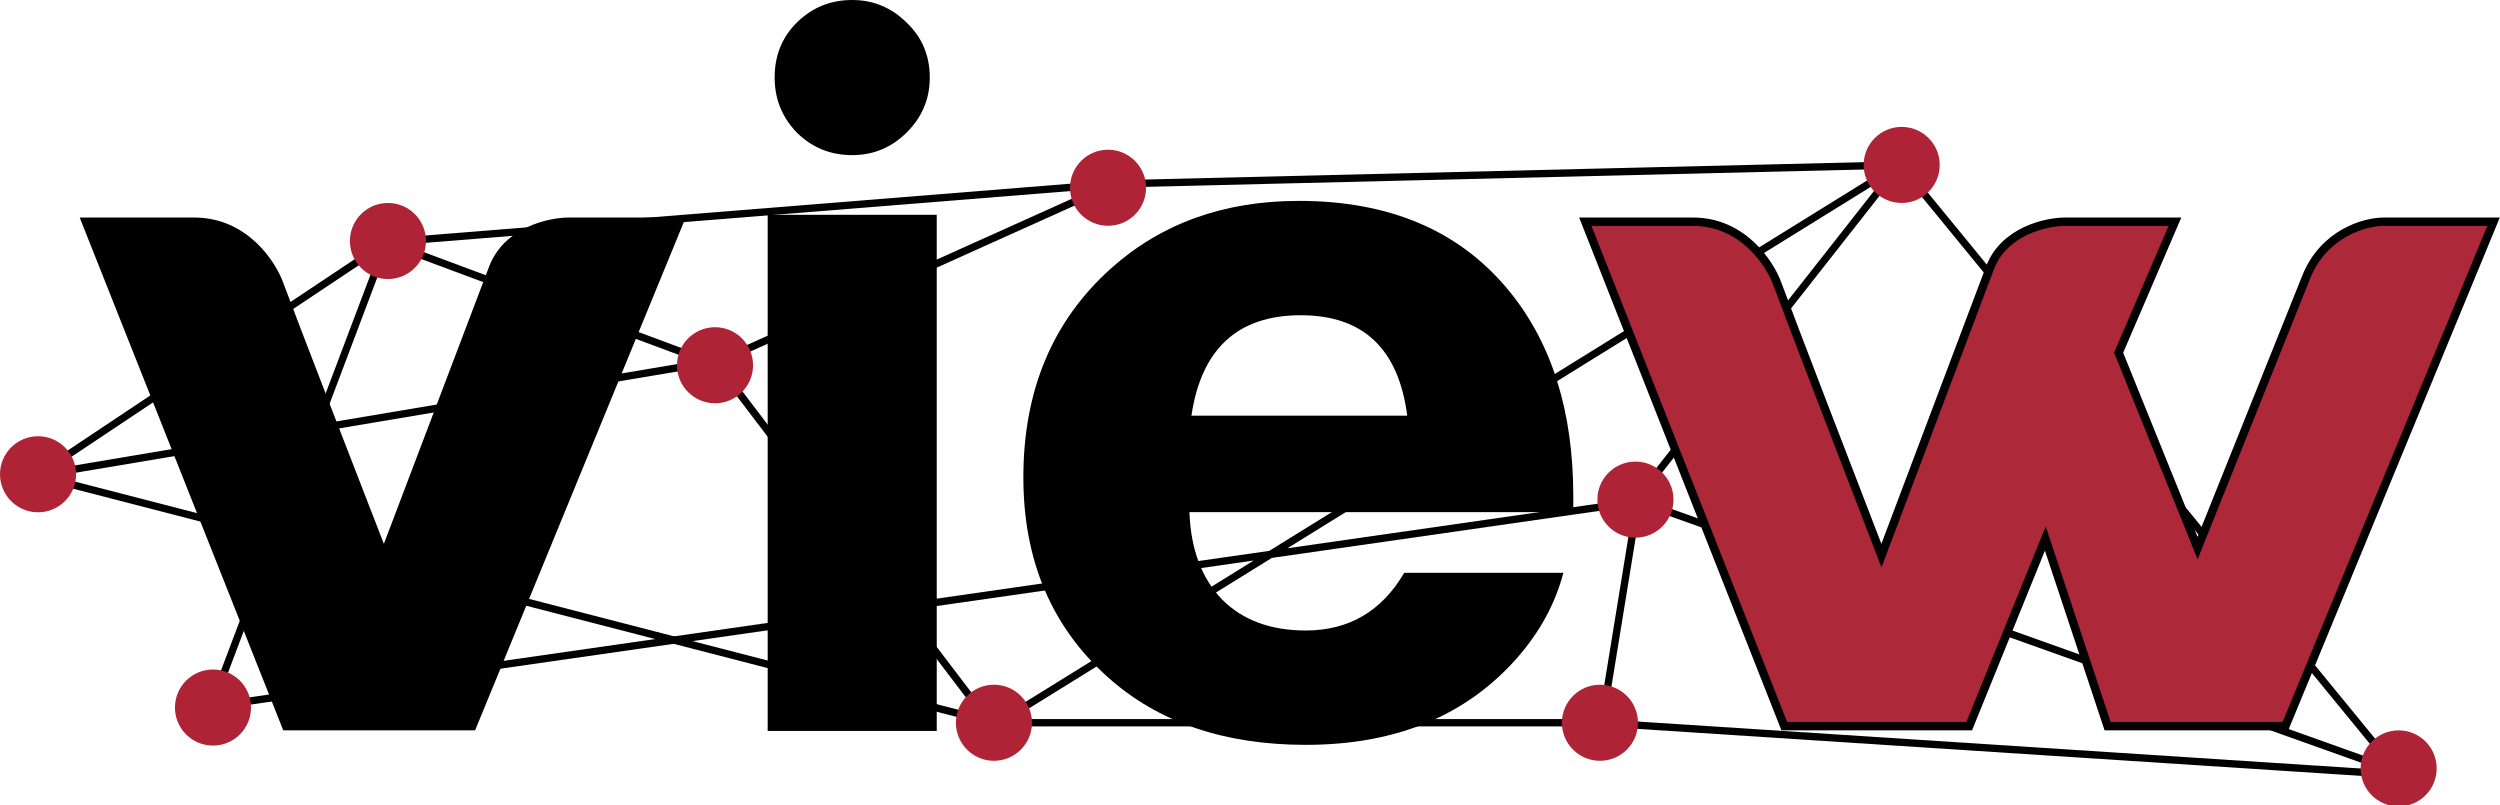 <svg width="596" height="192" viewBox="0 0 596 192" fill="none" xmlns="http://www.w3.org/2000/svg">
<g clip-path="url(#clip0_20_1629)">
<path d="M92.183 57.757L8.766 113.368L236.956 172.305H381.427L572.139 184.697L453.057 39.32L265.367 43.854L92.183 57.757Z" stroke="#010101" stroke-width="1.75"/>
<path d="M50.172 168.979L92.183 57.755L170.161 86.77L264.157 44.457" stroke="#010101" stroke-width="1.75"/>
<path d="M50.777 168.376L389.587 119.715L452.755 39.32L236.654 173.212L170.464 86.167L8.766 113.368" stroke="#010101" stroke-width="1.75"/>
<path d="M571.837 184.091L390.494 119.412L381.729 173.211" stroke="#010101" stroke-width="1.75"/>
<path d="M9.067 122.132C14.075 122.132 18.134 118.073 18.134 113.065C18.134 108.058 14.075 103.998 9.067 103.998C4.06 103.998 0 108.058 0 113.065C0 118.073 4.06 122.132 9.067 122.132Z" fill="#AE2335"/>
<path d="M92.485 66.521C97.493 66.521 101.552 62.462 101.552 57.454C101.552 52.446 97.493 48.387 92.485 48.387C87.478 48.387 83.418 52.446 83.418 57.454C83.418 62.462 87.478 66.521 92.485 66.521Z" fill="#AE2335"/>
<path d="M50.776 177.746C55.784 177.746 59.843 173.686 59.843 168.678C59.843 163.671 55.784 159.611 50.776 159.611C45.769 159.611 41.709 163.671 41.709 168.678C41.709 173.686 45.769 177.746 50.776 177.746Z" fill="#AE2335"/>
<path d="M170.464 96.14C175.471 96.14 179.531 92.081 179.531 87.073C179.531 82.065 175.471 78.006 170.464 78.006C165.456 78.006 161.396 82.065 161.396 87.073C161.396 92.081 165.456 96.14 170.464 96.14Z" fill="#AE2335"/>
<path d="M236.956 181.373C241.963 181.373 246.023 177.313 246.023 172.305C246.023 167.298 241.963 163.238 236.956 163.238C231.948 163.238 227.889 167.298 227.889 172.305C227.889 177.313 231.948 181.373 236.956 181.373Z" fill="#AE2335"/>
<path d="M264.157 53.828C269.165 53.828 273.224 49.768 273.224 44.761C273.224 39.753 269.165 35.693 264.157 35.693C259.149 35.693 255.09 39.753 255.09 44.761C255.09 49.768 259.149 53.828 264.157 53.828Z" fill="#AE2335"/>
<path d="M453.358 48.386C458.366 48.386 462.425 44.327 462.425 39.319C462.425 34.312 458.366 30.252 453.358 30.252C448.351 30.252 444.291 34.312 444.291 39.319C444.291 44.327 448.351 48.386 453.358 48.386Z" fill="#AE2335"/>
<path d="M389.887 128.177C394.895 128.177 398.955 124.118 398.955 119.11C398.955 114.102 394.895 110.043 389.887 110.043C384.88 110.043 380.82 114.102 380.82 119.11C380.82 124.118 384.88 128.177 389.887 128.177Z" fill="#AE2335"/>
<path d="M381.427 181.373C386.434 181.373 390.494 177.313 390.494 172.305C390.494 167.298 386.434 163.238 381.427 163.238C376.419 163.238 372.359 167.298 372.359 172.305C372.359 177.313 376.419 181.373 381.427 181.373Z" fill="#AE2335"/>
<path d="M571.837 192.253C576.844 192.253 580.904 188.194 580.904 183.186C580.904 178.179 576.844 174.119 571.837 174.119C566.829 174.119 562.77 178.179 562.77 183.186C562.77 188.194 566.829 192.253 571.837 192.253Z" fill="#AE2335"/>
<path d="M223.318 51.209V174.253H183.014V51.209H223.318ZM203.166 0C208.224 0 212.57 1.818 216.205 5.453C219.84 8.93 221.658 13.276 221.658 18.492C221.658 23.55 219.84 27.896 216.205 31.532C212.57 35.167 208.224 36.984 203.166 36.984C197.95 36.984 193.525 35.167 189.889 31.532C186.412 27.896 184.674 23.55 184.674 18.492C184.674 13.276 186.412 8.93 189.889 5.453C193.525 1.818 197.95 0 203.166 0Z" fill="black"/>
<path d="M372.703 136.558C370.806 143.829 367.171 150.546 361.797 156.71C349.627 170.619 332.795 177.573 311.3 177.573C291.859 177.573 276.133 172.199 264.121 161.452C250.687 149.44 243.969 133.555 243.969 113.799C243.969 93.094 250.924 76.498 264.832 64.012C276.844 53.264 291.78 47.891 309.64 47.891C331.293 47.891 347.968 55.003 359.664 69.228C369.937 81.714 375.074 98.073 375.074 118.303C375.074 119.726 375.074 120.99 375.074 122.097H283.561C283.878 130.948 286.485 137.902 291.385 142.959C296.285 147.859 302.923 150.309 311.3 150.309C321.573 150.309 329.397 145.725 334.771 136.558H372.703ZM335.482 99.1C333.427 83.136 324.971 75.155 310.114 75.155C295.099 75.155 286.406 83.136 284.036 99.1H335.482Z" fill="black"/>
<path d="M518.502 52.861L505.246 83.694L505.081 84.077L505.237 84.464L522.974 128.36L523.904 130.664L524.829 128.358L549.77 66.125L549.77 66.123C554.005 55.509 563.886 52.861 568.241 52.861H594.459L544.848 173.106H502.452L488.458 130.968L487.602 128.393L486.582 130.908L469.465 173.106H425.37L377.94 52.861H403.629C409.533 52.861 414.103 55.321 417.441 58.428C420.795 61.549 422.873 65.298 423.748 67.755L423.748 67.755L423.751 67.765C426.859 76.22 440.941 112.793 447.59 130.013L448.534 132.457L449.458 130.005L474.398 63.885C474.399 63.885 474.399 63.885 474.399 63.885C476.058 59.52 479.343 56.77 482.846 55.098C486.363 53.419 490.037 52.861 492.309 52.861H518.502Z" fill="#AD2838" stroke="black" stroke-width="2"/>
<path d="M46.332 51.861H19L67.528 174.106H113.268L163.47 51.861H135.58C130.746 51.861 120.185 54.195 116.615 63.53L91.514 129.653C84.82 112.428 70.652 75.865 67.528 67.42C65.669 62.233 58.827 51.861 46.332 51.861Z" fill="black"/>
</g>
<defs>
<clipPath id="clip0_20_1629">
<rect width="596" height="192" fill="white"/>
</clipPath>
</defs>
</svg>
